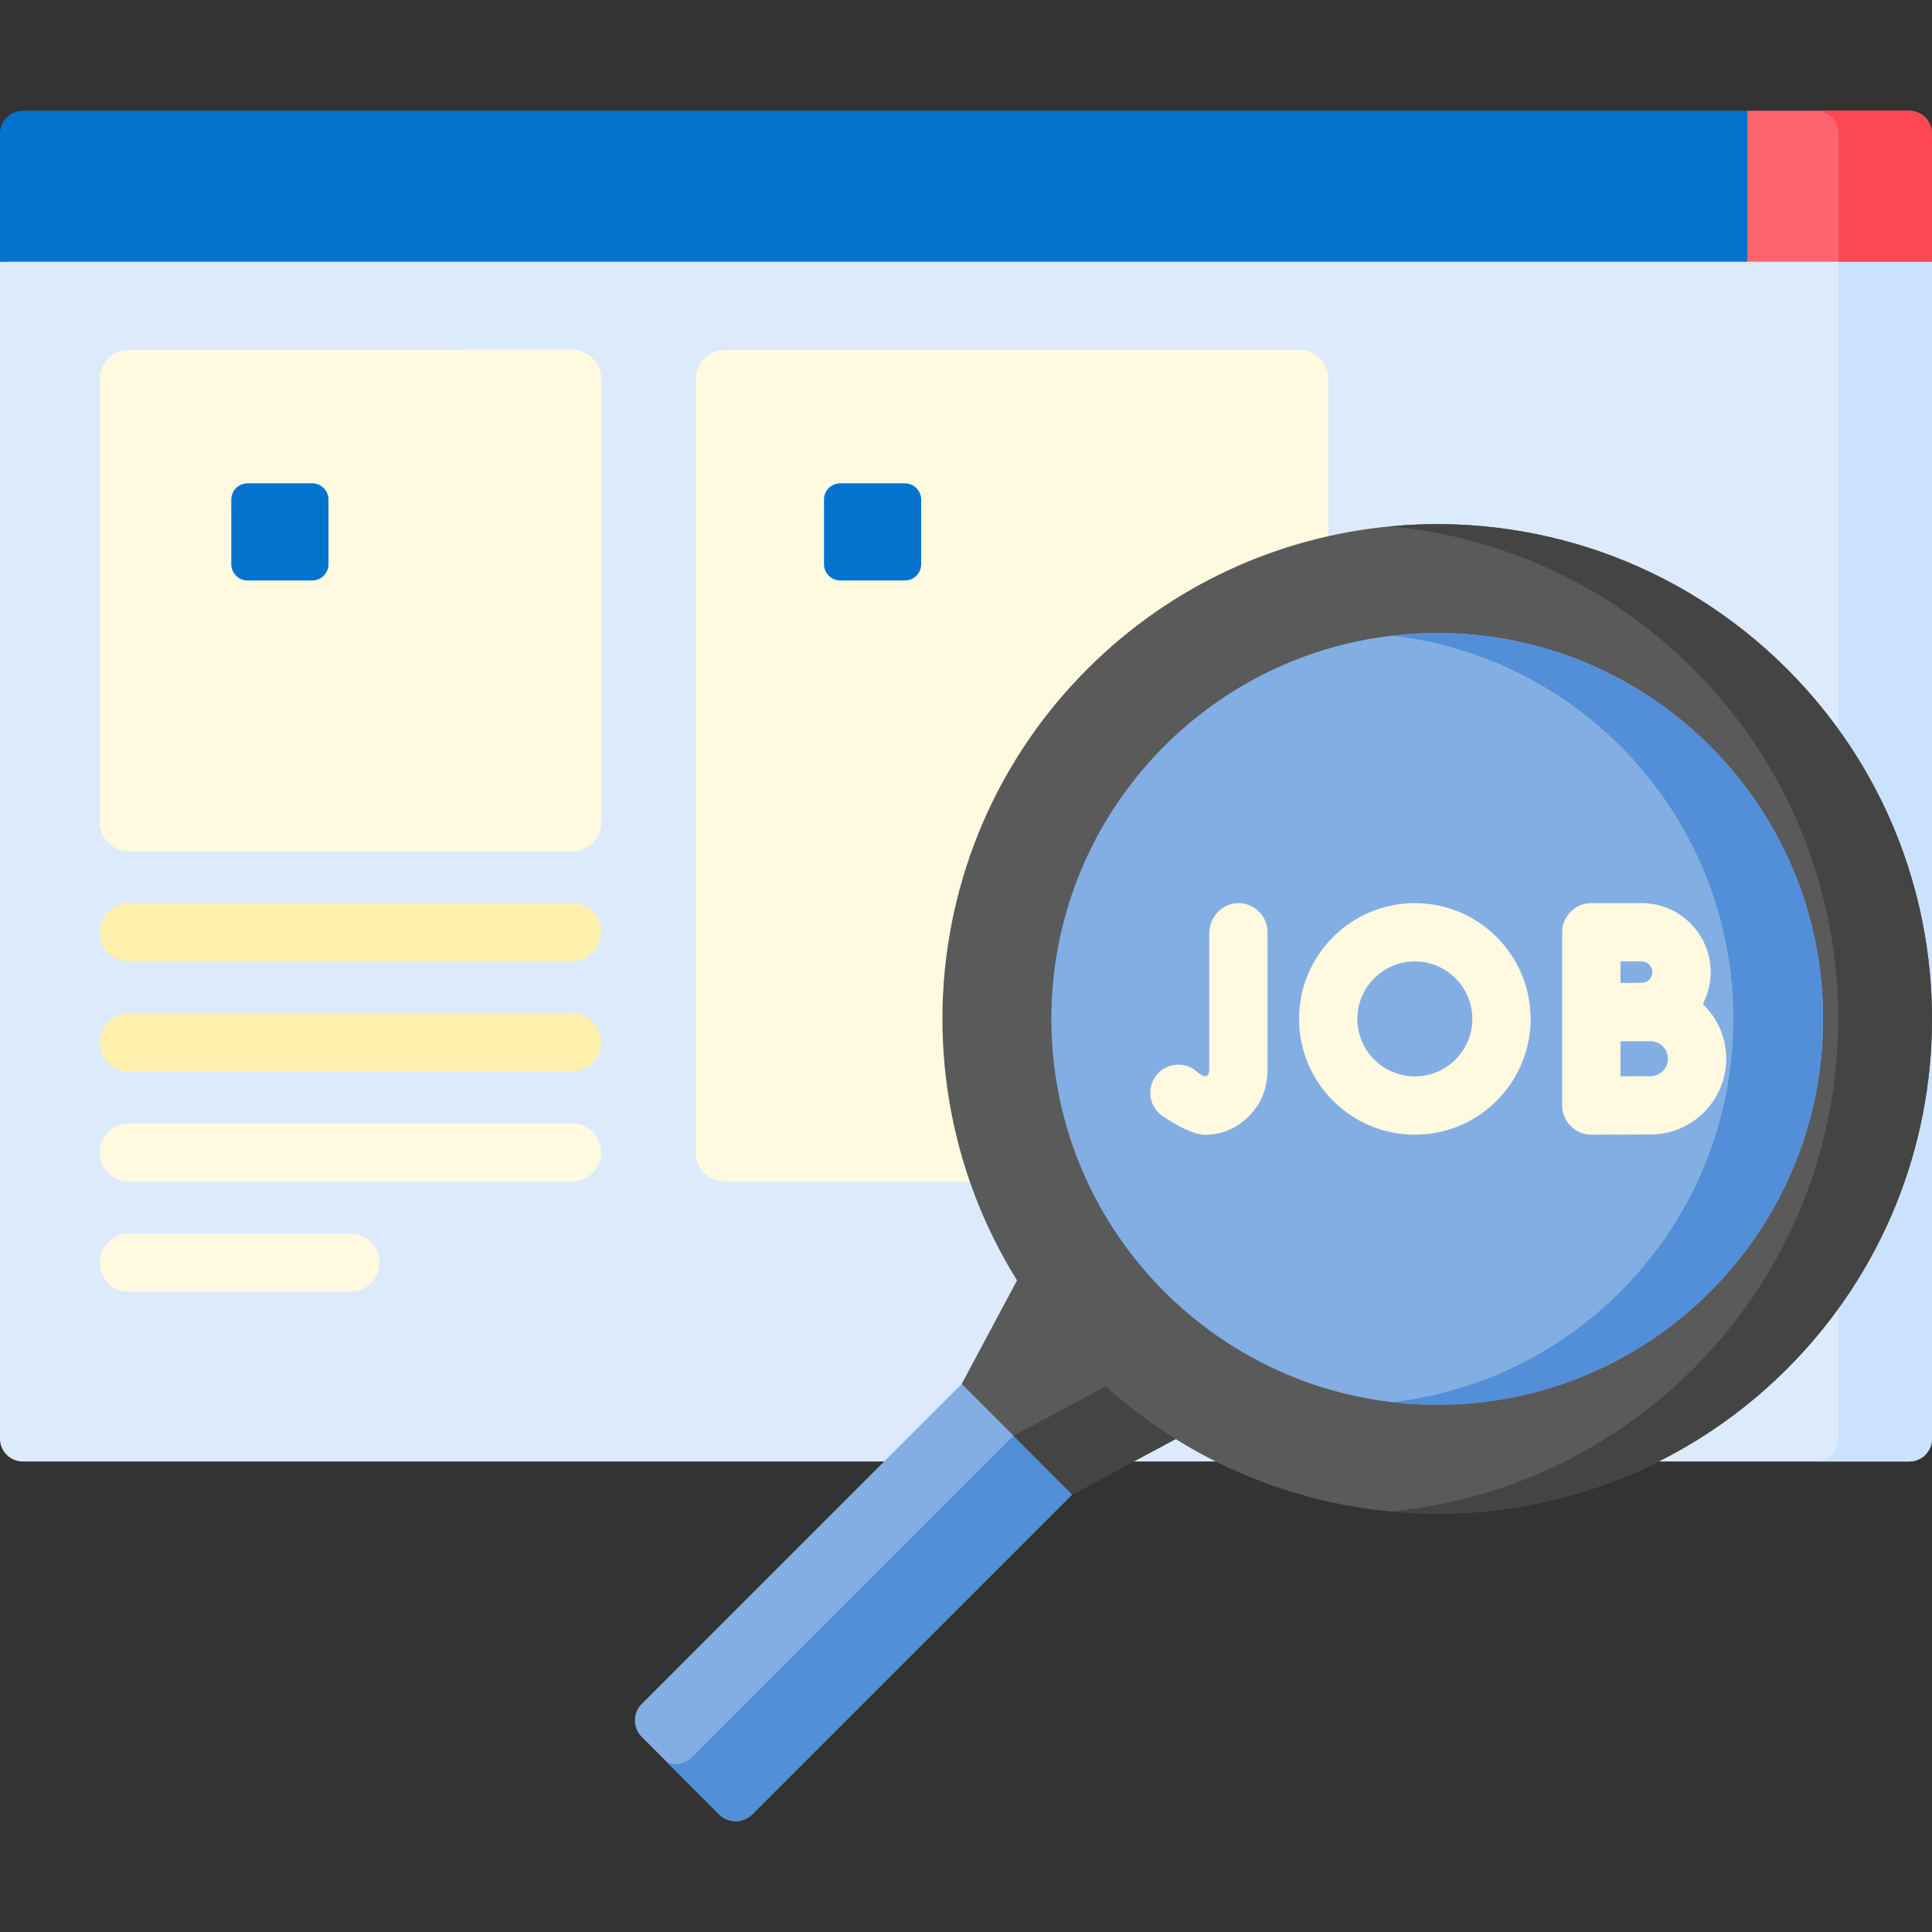 <svg id="Capa_1" enable-background="new 0 0 497.003 497.003" height="512" viewBox="0 0 497.003 497.003" width="512" xmlns="http://www.w3.org/2000/svg"><rect x="0" y="0" width="497.003" height="497.003" fill="#333333" stroke="none"/><g><path d="m497 67.326v302.765c0 3.245-2.63 5.875-5.875 5.875h-485.25c-3.245 0-5.875-2.63-5.875-5.875v-302.765l260.36-11.246z" fill="#ddeafb"/><path d="m497 67.326v302.76c0 3.25-2.63 5.88-5.88 5.88h-24.03c3.25 0 5.88-2.63 5.88-5.88v-308.673z" fill="#cbe2ff"/><path d="m449.5 28.496 6 19.415-6 19.415h-449.5v-32.955c0-3.245 2.63-5.875 5.875-5.875z" fill="#0473ce"/><path d="m497 34.371v32.955h-47.5v-38.83h41.625c3.245 0 5.875 2.631 5.875 5.875z" fill="#fe646f"/><path d="m497 34.366v32.96h-24.03v-32.96c0-3.24-2.63-5.87-5.88-5.87h24.03c3.25 0 5.88 2.63 5.88 5.87z" fill="#fd4755"/><g><path d="m154.65 97.496v114c0 4.14-3.36 7.5-7.5 7.5h-114c-4.14 0-7.5-3.36-7.5-7.5v-114c0-4.14 3.36-7.5 7.5-7.5h114c4.14 0 7.5 3.36 7.5 7.5z" fill="#fff9df"/></g><g><path d="m154.65 97.496v114c0 4.14-3.36 7.5-7.5 7.5h-28.5c4.14 0 7.5-3.36 7.5-7.5v-114c0-4.14-3.36-7.5-7.5-7.5h28.5c4.14 0 7.5 3.36 7.5 7.5z" fill="#fff9df"/></g><path d="m80.306 149.33h-16.612c-2.316 0-4.194-1.878-4.194-4.194v-16.613c0-2.316 1.878-4.194 4.194-4.194h16.613c2.316 0 4.194 1.878 4.194 4.194v16.613c-.001 2.317-1.878 4.194-4.195 4.194z" fill="#0473ce"/><path d="m334.22 89.996h-147.72c-4.142 0-7.5 3.357-7.5 7.5v198.99c0 4.143 3.358 7.5 7.5 7.5h147.72c4.142 0 7.5-3.357 7.5-7.5v-198.99c0-4.142-3.358-7.5-7.5-7.5z" fill="#fff9df"/><path d="m232.777 149.33h-16.613c-2.316 0-4.194-1.878-4.194-4.194v-16.613c0-2.316 1.878-4.194 4.194-4.194h16.613c2.316 0 4.194 1.878 4.194 4.194v16.613c0 2.317-1.877 4.194-4.194 4.194z" fill="#0473ce"/><path d="m275.79 384.456-82.29 82.29c-2.347 2.347-6.153 2.347-8.5-.001l-19.912-19.919c-2.346-2.347-2.346-6.152 0-8.498l82.282-82.291 13.33 13.33z" fill="#82aee3"/><path d="m275.79 384.456-82.289 82.289c-2.348 2.348-6.154 2.347-8.501-.001l-13.372-13.376c2.22.856 4.737.323 6.42-1.359l82.652-82.643z" fill="#528fd8"/><path d="m260.7 369.356v.01l-13.33-13.33z" fill="#528fd8"/><path d="m316.06 358.596-9.3 9.29-30.97 16.56-28.41-28.41 16.56-30.97 9.3-9.3 27.73 27.73z" fill="#5a5a5a"/><path d="m316.06 358.596-9.3 9.29-30.97 16.56-15.09-15.09 30.97-16.56 9.3-9.3z" fill="#444"/><path d="m459.72 352.116c-27.93 27.92-65.6 40.16-102.06 36.7-28.45-2.69-56.16-14.92-77.94-36.7-49.71-49.71-49.71-130.3 0-180.01 21.78-21.78 49.49-34.02 77.94-36.71 36.46-3.45 74.13 8.79 102.06 36.71 49.71 49.71 49.71 130.3 0 180.01z" fill="#5a5a5a"/><path d="m459.72 352.116c-27.93 27.92-65.6 40.16-102.06 36.7 28.44-2.69 56.15-14.92 77.94-36.7 49.7-49.71 49.7-130.3 0-180.01-21.79-21.78-49.5-34.02-77.94-36.71 36.46-3.45 74.13 8.79 102.06 36.71 49.71 49.71 49.71 130.3 0 180.01z" fill="#444"/><path d="m468.98 262.106c0 54.83-44.44 99.27-99.26 99.27-3.9 0-7.76-.23-11.54-.67-49.38-5.71-87.72-47.68-87.72-98.6s38.34-92.88 87.72-98.59c3.78-.44 7.64-.67 11.54-.67 54.82 0 99.26 44.44 99.26 99.26z" fill="#82aee3"/><path d="m468.98 262.106c0 54.83-44.44 99.27-99.26 99.27-3.9 0-7.76-.23-11.54-.67 49.39-5.71 87.73-47.67 87.73-98.6 0-50.92-38.34-92.88-87.73-98.59 3.78-.44 7.64-.67 11.54-.67 54.82 0 99.26 44.44 99.26 99.26z" fill="#528fd8"/><g><g><path d="m310.109 291.927c-2.972 0-7.27-2.281-10.966-4.755-3.818-2.556-4.377-7.945-1.118-11.184 2.72-2.703 7.076-2.817 9.933-.259l.134.12c.187.173 1.643 1.306 2.254.963.439-.244.725-.779.725-1.362v-35.312c0-4.107 3.164-7.688 7.269-7.811 4.247-.128 7.731 3.277 7.731 7.497v35.626c0 6.037-3.235 11.584-8.444 14.477-2.579 1.432-5.126 2-7.518 2z" fill="#fff9df"/></g></g><g fill="#fff9df"><path d="m438.041 258.285c1.286-2.457 2.025-5.244 2.025-8.204 0-9.791-7.966-17.757-17.757-17.757h-12.948c-4.142 0-7.5 3.357-7.5 7.5v20.525.033 24.016c0 1.995.795 3.907 2.208 5.315 1.406 1.399 3.309 2.185 5.292 2.185h.033s11.897-.053 15.176-.053c10.751 0 19.498-8.747 19.498-19.498 0-5.526-2.321-10.511-6.027-14.062zm-15.732-10.962c1.52 0 2.757 1.236 2.757 2.757s-1.237 2.757-2.757 2.757c-.936 0-2.682.005-4.597.012h-.85v-5.525h5.447zm2.261 29.522c-1.463 0-4.635.011-7.709.022v-9.016c.281-.001.56-.002.835-.003h6.874c2.48 0 4.498 2.018 4.498 4.498s-2.018 4.499-4.498 4.499z"/><path d="m363.967 232.323c-16.425 0-29.787 13.362-29.787 29.787s13.362 29.787 29.787 29.787 29.787-13.362 29.787-29.787-13.362-29.787-29.787-29.787zm0 44.575c-8.154 0-14.787-6.634-14.787-14.787s6.633-14.787 14.787-14.787 14.787 6.634 14.787 14.787-6.633 14.787-14.787 14.787z"/></g><g><path d="m147.152 247.323h-113.998c-4.142 0-7.5-3.357-7.5-7.5s3.358-7.5 7.5-7.5h113.998c4.142 0 7.5 3.357 7.5 7.5s-3.358 7.5-7.5 7.5z" fill="#fff0ad"/></g><g><path d="m147.152 275.655h-113.998c-4.142 0-7.5-3.357-7.5-7.5s3.358-7.5 7.5-7.5h113.998c4.142 0 7.5 3.357 7.5 7.5s-3.358 7.5-7.5 7.5z" fill="#fff0ad"/></g><g><path d="m147.152 303.988h-113.998c-4.142 0-7.5-3.357-7.5-7.5s3.358-7.5 7.5-7.5h113.998c4.142 0 7.5 3.357 7.5 7.5s-3.358 7.5-7.5 7.5z" fill="#fff9df"/></g><g><path d="m90.153 332.32h-56.999c-4.142 0-7.5-3.357-7.5-7.5s3.358-7.5 7.5-7.5h56.999c4.142 0 7.5 3.357 7.5 7.5s-3.358 7.5-7.5 7.5z" fill="#fff9df"/></g></g></svg>